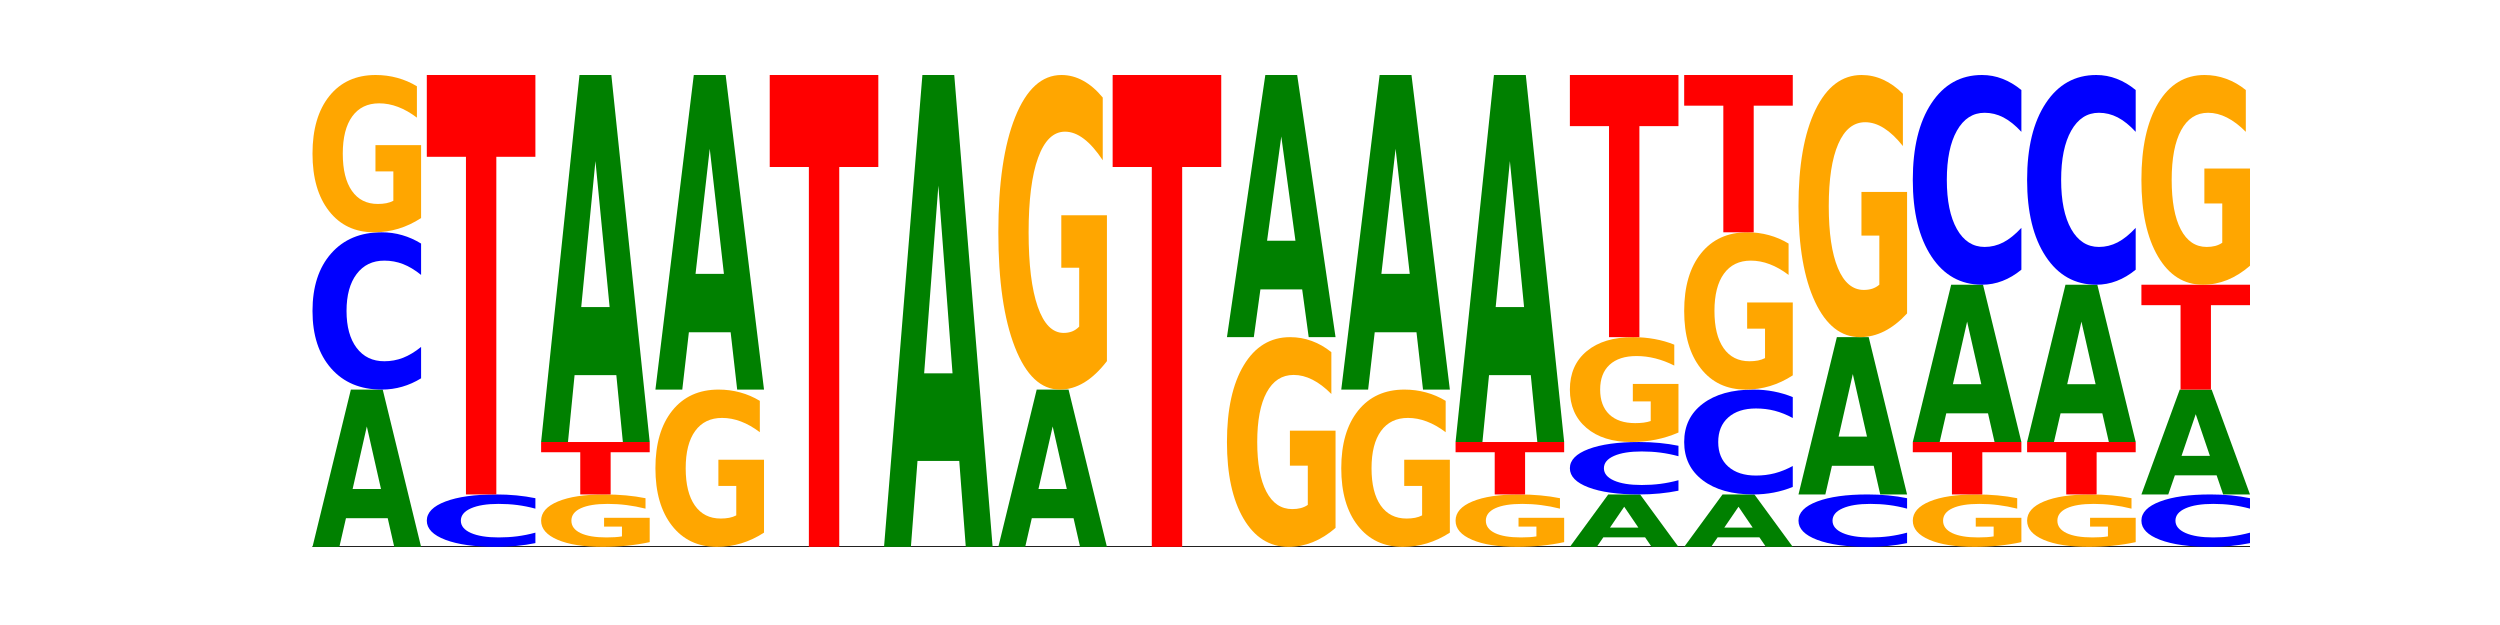 <?xml version="1.0" encoding="utf-8" standalone="no"?>
<!DOCTYPE svg PUBLIC "-//W3C//DTD SVG 1.1//EN"
  "http://www.w3.org/Graphics/SVG/1.1/DTD/svg11.dtd">
<!-- Created with matplotlib (https://matplotlib.org/) -->
<svg height="180pt" version="1.1" viewBox="0 0 720 180" width="720pt" xmlns="http://www.w3.org/2000/svg" xmlns:xlink="http://www.w3.org/1999/xlink">
 <defs>
  <style type="text/css">*{stroke-linecap:butt;stroke-linejoin:round;}</style>
 </defs>
 <g id="figure_1">
  <g id="patch_1">
   <path d="M 0 180 
L 720 180 
L 720 0 
L 0 0 
z
" style="fill:none;"/>
  </g>
  <g id="axes_1">
   <g id="line2d_1">
    <path clip-path="url(#p252278a6ca)" d="M 90 157.5 
L 648 157.5 
" style="fill:none;stroke:#000000;stroke-linecap:square;stroke-width:0.5;"/>
   </g>
   <g id="patch_2">
    <path clip-path="url(#p252278a6ca)" d="M 111.664 149.248 
L 99.636 149.248 
L 97.737 157.5 
L 90 157.5 
L 101.049 112.2 
L 110.225 112.2 
L 121.274 157.5 
L 113.544 157.5 
z
M 101.554 140.84 
L 109.726 140.84 
L 105.647 122.821 
z
" style="fill:#008000;"/>
   </g>
   <g id="patch_3">
    <path clip-path="url(#p252278a6ca)" d="M 121.274 108.953 
Q 118.658 110.562 115.829 111.377 
Q 113.001 112.2 109.92 112.2 
Q 100.732 112.2 95.366 106.099 
Q 90 99.998 90 89.564 
Q 90 79.093 95.366 73.001 
Q 100.732 66.9 109.92 66.9 
Q 113.001 66.9 115.829 67.723 
Q 118.658 68.538 121.274 70.147 
L 121.274 79.177 
Q 118.635 77.044 116.074 76.052 
Q 113.513 75.06 110.684 75.06 
Q 105.61 75.06 102.702 78.924 
Q 99.802 82.78 99.802 89.564 
Q 99.802 96.32 102.702 100.185 
Q 105.61 104.04 110.684 104.04 
Q 113.513 104.04 116.074 103.048 
Q 118.635 102.047 121.274 99.914 
z
" style="fill:#0000ff;"/>
   </g>
   <g id="patch_4">
    <path clip-path="url(#p252278a6ca)" d="M 121.274 62.801 
Q 118.12 64.851 114.728 65.88 
Q 111.336 66.9 107.719 66.9 
Q 99.546 66.9 94.773 60.799 
Q 90 54.698 90 44.264 
Q 90 33.709 94.857 27.654 
Q 99.722 21.6 108.181 21.6 
Q 111.441 21.6 114.427 22.423 
Q 117.419 23.238 120.069 24.847 
L 120.069 33.877 
Q 117.335 31.809 114.63 30.789 
Q 111.924 29.76 109.205 29.76 
Q 104.172 29.76 101.446 33.522 
Q 98.719 37.274 98.719 44.264 
Q 98.719 51.189 101.348 54.969 
Q 103.976 58.74 108.812 58.74 
Q 110.13 58.74 111.258 58.525 
Q 112.387 58.3 113.284 57.833 
L 113.284 49.355 
L 108.132 49.355 
L 108.132 41.803 
L 121.274 41.803 
z
" style="fill:#ffa600;"/>
   </g>
   <g id="patch_5">
    <path clip-path="url(#p252278a6ca)" d="M 154.195 156.418 
Q 151.579 156.954 148.75 157.226 
Q 145.921 157.5 142.84 157.5 
Q 133.652 157.5 128.286 155.466 
Q 122.92 153.433 122.92 149.955 
Q 122.92 146.464 128.286 144.434 
Q 133.652 142.4 142.84 142.4 
Q 145.921 142.4 148.75 142.674 
Q 151.579 142.946 154.195 143.482 
L 154.195 146.492 
Q 151.555 145.781 148.994 145.451 
Q 146.433 145.12 143.604 145.12 
Q 138.53 145.12 135.622 146.408 
Q 132.723 147.693 132.723 149.955 
Q 132.723 152.207 135.622 153.495 
Q 138.53 154.78 143.604 154.78 
Q 146.433 154.78 148.994 154.449 
Q 151.555 154.116 154.195 153.405 
z
" style="fill:#0000ff;"/>
   </g>
   <g id="patch_6">
    <path clip-path="url(#p252278a6ca)" d="M 122.92 21.6 
L 154.195 21.6 
L 154.195 45.159 
L 142.943 45.159 
L 142.943 142.4 
L 134.194 142.4 
L 134.194 45.159 
L 122.92 45.159 
z
" style="fill:#ff0000;"/>
   </g>
   <g id="patch_7">
    <path clip-path="url(#p252278a6ca)" d="M 187.115 156.134 
Q 183.961 156.817 180.569 157.16 
Q 177.176 157.5 173.56 157.5 
Q 165.387 157.5 160.614 155.466 
Q 155.841 153.433 155.841 149.955 
Q 155.841 146.436 160.698 144.418 
Q 165.562 142.4 174.022 142.4 
Q 177.281 142.4 180.267 142.674 
Q 183.26 142.946 185.909 143.482 
L 185.909 146.492 
Q 183.176 145.803 180.47 145.463 
Q 177.765 145.12 175.045 145.12 
Q 170.013 145.12 167.286 146.374 
Q 164.56 147.625 164.56 149.955 
Q 164.56 152.263 167.188 153.523 
Q 169.817 154.78 174.653 154.78 
Q 175.971 154.78 177.099 154.708 
Q 178.228 154.633 179.125 154.478 
L 179.125 151.652 
L 173.973 151.652 
L 173.973 149.134 
L 187.115 149.134 
z
" style="fill:#ffa600;"/>
   </g>
   <g id="patch_8">
    <path clip-path="url(#p252278a6ca)" d="M 155.841 127.3 
L 187.115 127.3 
L 187.115 130.245 
L 175.864 130.245 
L 175.864 142.4 
L 167.114 142.4 
L 167.114 130.245 
L 155.841 130.245 
z
" style="fill:#ff0000;"/>
   </g>
   <g id="patch_9">
    <path clip-path="url(#p252278a6ca)" d="M 177.504 108.045 
L 165.477 108.045 
L 163.578 127.3 
L 155.841 127.3 
L 166.89 21.6 
L 176.066 21.6 
L 187.115 127.3 
L 179.384 127.3 
z
M 167.395 88.427 
L 175.567 88.427 
L 171.487 46.383 
z
" style="fill:#008000;"/>
   </g>
   <g id="patch_10">
    <path clip-path="url(#p252278a6ca)" d="M 220.035 153.401 
Q 216.881 155.451 213.489 156.48 
Q 210.097 157.5 206.48 157.5 
Q 198.307 157.5 193.534 151.399 
Q 188.761 145.298 188.761 134.864 
Q 188.761 124.309 193.618 118.254 
Q 198.483 112.2 206.943 112.2 
Q 210.202 112.2 213.188 113.023 
Q 216.18 113.838 218.83 115.447 
L 218.83 124.477 
Q 216.096 122.409 213.391 121.389 
Q 210.685 120.36 207.966 120.36 
Q 202.933 120.36 200.207 124.122 
Q 197.48 127.874 197.48 134.864 
Q 197.48 141.789 200.109 145.569 
Q 202.737 149.34 207.573 149.34 
Q 208.891 149.34 210.019 149.125 
Q 211.148 148.9 212.045 148.433 
L 212.045 139.955 
L 206.893 139.955 
L 206.893 132.403 
L 220.035 132.403 
z
" style="fill:#ffa600;"/>
   </g>
   <g id="patch_11">
    <path clip-path="url(#p252278a6ca)" d="M 210.425 95.695 
L 198.397 95.695 
L 196.498 112.2 
L 188.761 112.2 
L 199.81 21.6 
L 208.986 21.6 
L 220.035 112.2 
L 212.305 112.2 
z
M 200.315 78.88 
L 208.487 78.88 
L 204.408 42.842 
z
" style="fill:#008000;"/>
   </g>
   <g id="patch_12">
    <path clip-path="url(#p252278a6ca)" d="M 221.681 21.6 
L 252.956 21.6 
L 252.956 48.104 
L 241.704 48.104 
L 241.704 157.5 
L 232.955 157.5 
L 232.955 48.104 
L 221.681 48.104 
z
" style="fill:#ff0000;"/>
   </g>
   <g id="patch_13">
    <path clip-path="url(#p252278a6ca)" d="M 276.266 132.743 
L 264.238 132.743 
L 262.339 157.5 
L 254.602 157.5 
L 265.651 21.6 
L 274.827 21.6 
L 285.876 157.5 
L 278.145 157.5 
z
M 266.156 107.52 
L 274.328 107.52 
L 270.249 53.463 
z
" style="fill:#008000;"/>
   </g>
   <g id="patch_14">
    <path clip-path="url(#p252278a6ca)" d="M 309.186 149.248 
L 297.158 149.248 
L 295.259 157.5 
L 287.522 157.5 
L 298.571 112.2 
L 307.747 112.2 
L 318.796 157.5 
L 311.066 157.5 
z
M 299.077 140.84 
L 307.248 140.84 
L 303.169 122.821 
z
" style="fill:#008000;"/>
   </g>
   <g id="patch_15">
    <path clip-path="url(#p252278a6ca)" d="M 318.796 104.003 
Q 315.642 108.101 312.25 110.16 
Q 308.858 112.2 305.241 112.2 
Q 297.068 112.2 292.295 99.998 
Q 287.522 87.795 287.522 66.928 
Q 287.522 45.817 292.379 33.709 
Q 297.244 21.6 305.704 21.6 
Q 308.963 21.6 311.949 23.247 
Q 314.941 24.875 317.591 28.094 
L 317.591 46.154 
Q 314.857 42.018 312.152 39.978 
Q 309.446 37.92 306.727 37.92 
Q 301.694 37.92 298.968 45.443 
Q 296.241 52.948 296.241 66.928 
Q 296.241 80.777 298.87 88.338 
Q 301.498 95.88 306.334 95.88 
Q 307.652 95.88 308.781 95.45 
Q 309.909 95.001 310.806 94.065 
L 310.806 77.109 
L 305.655 77.109 
L 305.655 62.006 
L 318.796 62.006 
z
" style="fill:#ffa600;"/>
   </g>
   <g id="patch_16">
    <path clip-path="url(#p252278a6ca)" d="M 320.442 21.6 
L 351.717 21.6 
L 351.717 48.104 
L 340.465 48.104 
L 340.465 157.5 
L 331.716 157.5 
L 331.716 48.104 
L 320.442 48.104 
z
" style="fill:#ff0000;"/>
   </g>
   <g id="patch_17">
    <path clip-path="url(#p252278a6ca)" d="M 384.637 152.035 
Q 381.483 154.768 378.091 156.14 
Q 374.698 157.5 371.082 157.5 
Q 362.909 157.5 358.136 149.365 
Q 353.363 141.23 353.363 127.319 
Q 353.363 113.245 358.22 105.172 
Q 363.084 97.1 371.544 97.1 
Q 374.803 97.1 377.789 98.198 
Q 380.782 99.283 383.432 101.429 
L 383.432 113.47 
Q 380.698 110.712 377.993 109.352 
Q 375.287 107.98 372.568 107.98 
Q 367.535 107.98 364.809 112.995 
Q 362.082 117.999 362.082 127.319 
Q 362.082 136.552 364.71 141.592 
Q 367.339 146.62 372.175 146.62 
Q 373.493 146.62 374.621 146.333 
Q 375.75 146.034 376.647 145.41 
L 376.647 134.106 
L 371.495 134.106 
L 371.495 124.037 
L 384.637 124.037 
z
" style="fill:#ffa600;"/>
   </g>
   <g id="patch_18">
    <path clip-path="url(#p252278a6ca)" d="M 375.027 83.346 
L 362.999 83.346 
L 361.1 97.1 
L 353.363 97.1 
L 364.412 21.6 
L 373.588 21.6 
L 384.637 97.1 
L 376.907 97.1 
z
M 364.917 69.334 
L 373.089 69.334 
L 369.01 39.302 
z
" style="fill:#008000;"/>
   </g>
   <g id="patch_19">
    <path clip-path="url(#p252278a6ca)" d="M 417.558 153.401 
Q 414.403 155.451 411.011 156.48 
Q 407.619 157.5 404.002 157.5 
Q 395.829 157.5 391.056 151.399 
Q 386.283 145.298 386.283 134.864 
Q 386.283 124.309 391.14 118.254 
Q 396.005 112.2 404.465 112.2 
Q 407.724 112.2 410.71 113.023 
Q 413.703 113.838 416.352 115.447 
L 416.352 124.477 
Q 413.618 122.409 410.913 121.389 
Q 408.207 120.36 405.488 120.36 
Q 400.455 120.36 397.729 124.122 
Q 395.002 127.874 395.002 134.864 
Q 395.002 141.789 397.631 145.569 
Q 400.259 149.34 405.095 149.34 
Q 406.413 149.34 407.542 149.125 
Q 408.67 148.9 409.567 148.433 
L 409.567 139.955 
L 404.416 139.955 
L 404.416 132.403 
L 417.558 132.403 
z
" style="fill:#ffa600;"/>
   </g>
   <g id="patch_20">
    <path clip-path="url(#p252278a6ca)" d="M 407.947 95.695 
L 395.919 95.695 
L 394.02 112.2 
L 386.283 112.2 
L 397.332 21.6 
L 406.508 21.6 
L 417.558 112.2 
L 409.827 112.2 
z
M 397.838 78.88 
L 406.009 78.88 
L 401.93 42.842 
z
" style="fill:#008000;"/>
   </g>
   <g id="patch_21">
    <path clip-path="url(#p252278a6ca)" d="M 450.478 156.134 
Q 447.324 156.817 443.931 157.16 
Q 440.539 157.5 436.922 157.5 
Q 428.75 157.5 423.977 155.466 
Q 419.204 153.433 419.204 149.955 
Q 419.204 146.436 424.061 144.418 
Q 428.925 142.4 437.385 142.4 
Q 440.644 142.4 443.63 142.674 
Q 446.623 142.946 449.272 143.482 
L 449.272 146.492 
Q 446.539 145.803 443.833 145.463 
Q 441.128 145.12 438.408 145.12 
Q 433.376 145.12 430.649 146.374 
Q 427.923 147.625 427.923 149.955 
Q 427.923 152.263 430.551 153.523 
Q 433.18 154.78 438.016 154.78 
Q 439.334 154.78 440.462 154.708 
Q 441.59 154.633 442.488 154.478 
L 442.488 151.652 
L 437.336 151.652 
L 437.336 149.134 
L 450.478 149.134 
z
" style="fill:#ffa600;"/>
   </g>
   <g id="patch_22">
    <path clip-path="url(#p252278a6ca)" d="M 419.204 127.3 
L 450.478 127.3 
L 450.478 130.245 
L 439.226 130.245 
L 439.226 142.4 
L 430.477 142.4 
L 430.477 130.245 
L 419.204 130.245 
z
" style="fill:#ff0000;"/>
   </g>
   <g id="patch_23">
    <path clip-path="url(#p252278a6ca)" d="M 440.867 108.045 
L 428.84 108.045 
L 426.941 127.3 
L 419.204 127.3 
L 430.253 21.6 
L 439.429 21.6 
L 450.478 127.3 
L 442.747 127.3 
z
M 430.758 88.427 
L 438.93 88.427 
L 434.85 46.383 
z
" style="fill:#008000;"/>
   </g>
   <g id="patch_24">
    <path clip-path="url(#p252278a6ca)" d="M 473.788 154.749 
L 461.76 154.749 
L 459.861 157.5 
L 452.124 157.5 
L 463.173 142.4 
L 472.349 142.4 
L 483.398 157.5 
L 475.668 157.5 
z
M 463.678 151.947 
L 471.85 151.947 
L 467.771 145.94 
z
" style="fill:#008000;"/>
   </g>
   <g id="patch_25">
    <path clip-path="url(#p252278a6ca)" d="M 483.398 141.318 
Q 480.782 141.854 477.953 142.126 
Q 475.125 142.4 472.044 142.4 
Q 462.856 142.4 457.49 140.366 
Q 452.124 138.333 452.124 134.855 
Q 452.124 131.364 457.49 129.334 
Q 462.856 127.3 472.044 127.3 
Q 475.125 127.3 477.953 127.574 
Q 480.782 127.846 483.398 128.382 
L 483.398 131.392 
Q 480.759 130.681 478.198 130.351 
Q 475.637 130.02 472.808 130.02 
Q 467.733 130.02 464.826 131.308 
Q 461.926 132.593 461.926 134.855 
Q 461.926 137.107 464.826 138.395 
Q 467.733 139.68 472.808 139.68 
Q 475.637 139.68 478.198 139.349 
Q 480.759 139.016 483.398 138.305 
z
" style="fill:#0000ff;"/>
   </g>
   <g id="patch_26">
    <path clip-path="url(#p252278a6ca)" d="M 483.398 124.568 
Q 480.244 125.934 476.852 126.62 
Q 473.459 127.3 469.843 127.3 
Q 461.67 127.3 456.897 123.233 
Q 452.124 119.165 452.124 112.209 
Q 452.124 105.172 456.981 101.136 
Q 461.845 97.1 470.305 97.1 
Q 473.565 97.1 476.55 97.649 
Q 479.543 98.192 482.193 99.265 
L 482.193 105.285 
Q 479.459 103.906 476.754 103.226 
Q 474.048 102.54 471.329 102.54 
Q 466.296 102.54 463.57 105.048 
Q 460.843 107.549 460.843 112.209 
Q 460.843 116.826 463.472 119.346 
Q 466.1 121.86 470.936 121.86 
Q 472.254 121.86 473.382 121.717 
Q 474.511 121.567 475.408 121.255 
L 475.408 115.603 
L 470.256 115.603 
L 470.256 110.569 
L 483.398 110.569 
z
" style="fill:#ffa600;"/>
   </g>
   <g id="patch_27">
    <path clip-path="url(#p252278a6ca)" d="M 452.124 21.6 
L 483.398 21.6 
L 483.398 36.325 
L 472.147 36.325 
L 472.147 97.1 
L 463.397 97.1 
L 463.397 36.325 
L 452.124 36.325 
z
" style="fill:#ff0000;"/>
   </g>
   <g id="patch_28">
    <path clip-path="url(#p252278a6ca)" d="M 506.708 154.749 
L 494.68 154.749 
L 492.781 157.5 
L 485.044 157.5 
L 496.094 142.4 
L 505.269 142.4 
L 516.319 157.5 
L 508.588 157.5 
z
M 496.599 151.947 
L 504.771 151.947 
L 500.691 145.94 
z
" style="fill:#008000;"/>
   </g>
   <g id="patch_29">
    <path clip-path="url(#p252278a6ca)" d="M 516.319 140.235 
Q 513.703 141.308 510.874 141.851 
Q 508.045 142.4 504.964 142.4 
Q 495.776 142.4 490.41 138.333 
Q 485.044 134.265 485.044 127.309 
Q 485.044 120.329 490.41 116.267 
Q 495.776 112.2 504.964 112.2 
Q 508.045 112.2 510.874 112.749 
Q 513.703 113.292 516.319 114.365 
L 516.319 120.385 
Q 513.679 118.962 511.118 118.301 
Q 508.557 117.64 505.728 117.64 
Q 500.654 117.64 497.746 120.216 
Q 494.847 122.787 494.847 127.309 
Q 494.847 131.813 497.746 134.39 
Q 500.654 136.96 505.728 136.96 
Q 508.557 136.96 511.118 136.299 
Q 513.679 135.631 516.319 134.209 
z
" style="fill:#0000ff;"/>
   </g>
   <g id="patch_30">
    <path clip-path="url(#p252278a6ca)" d="M 516.319 108.101 
Q 513.165 110.151 509.772 111.18 
Q 506.38 112.2 502.763 112.2 
Q 494.591 112.2 489.817 106.099 
Q 485.044 99.998 485.044 89.564 
Q 485.044 79.009 489.902 72.954 
Q 494.766 66.9 503.226 66.9 
Q 506.485 66.9 509.471 67.723 
Q 512.464 68.538 515.113 70.147 
L 515.113 79.177 
Q 512.38 77.109 509.674 76.089 
Q 506.969 75.06 504.249 75.06 
Q 499.217 75.06 496.49 78.822 
Q 493.763 82.574 493.763 89.564 
Q 493.763 96.489 496.392 100.269 
Q 499.02 104.04 503.857 104.04 
Q 505.174 104.04 506.303 103.825 
Q 507.431 103.6 508.328 103.133 
L 508.328 94.655 
L 503.177 94.655 
L 503.177 87.103 
L 516.319 87.103 
z
" style="fill:#ffa600;"/>
   </g>
   <g id="patch_31">
    <path clip-path="url(#p252278a6ca)" d="M 485.044 21.6 
L 516.319 21.6 
L 516.319 30.435 
L 505.067 30.435 
L 505.067 66.9 
L 496.318 66.9 
L 496.318 30.435 
L 485.044 30.435 
z
" style="fill:#ff0000;"/>
   </g>
   <g id="patch_32">
    <path clip-path="url(#p252278a6ca)" d="M 549.239 156.418 
Q 546.623 156.954 543.794 157.226 
Q 540.965 157.5 537.884 157.5 
Q 528.697 157.5 523.331 155.466 
Q 517.965 153.433 517.965 149.955 
Q 517.965 146.464 523.331 144.434 
Q 528.697 142.4 537.884 142.4 
Q 540.965 142.4 543.794 142.674 
Q 546.623 142.946 549.239 143.482 
L 549.239 146.492 
Q 546.599 145.781 544.038 145.451 
Q 541.477 145.12 538.649 145.12 
Q 533.574 145.12 530.667 146.408 
Q 527.767 147.693 527.767 149.955 
Q 527.767 152.207 530.667 153.495 
Q 533.574 154.78 538.649 154.78 
Q 541.477 154.78 544.038 154.449 
Q 546.599 154.116 549.239 153.405 
z
" style="fill:#0000ff;"/>
   </g>
   <g id="patch_33">
    <path clip-path="url(#p252278a6ca)" d="M 539.628 134.148 
L 527.601 134.148 
L 525.702 142.4 
L 517.965 142.4 
L 529.014 97.1 
L 538.19 97.1 
L 549.239 142.4 
L 541.508 142.4 
z
M 529.519 125.74 
L 537.691 125.74 
L 533.611 107.721 
z
" style="fill:#008000;"/>
   </g>
   <g id="patch_34">
    <path clip-path="url(#p252278a6ca)" d="M 549.239 90.269 
Q 546.085 93.684 542.692 95.4 
Q 539.3 97.1 535.683 97.1 
Q 527.511 97.1 522.738 86.931 
Q 517.965 76.763 517.965 59.373 
Q 517.965 41.781 522.822 31.691 
Q 527.686 21.6 536.146 21.6 
Q 539.405 21.6 542.391 22.972 
Q 545.384 24.329 548.033 27.012 
L 548.033 42.062 
Q 545.3 38.615 542.594 36.915 
Q 539.889 35.2 537.169 35.2 
Q 532.137 35.2 529.41 41.469 
Q 526.684 47.723 526.684 59.373 
Q 526.684 70.914 529.312 77.215 
Q 531.941 83.5 536.777 83.5 
Q 538.095 83.5 539.223 83.142 
Q 540.351 82.767 541.249 81.988 
L 541.249 67.858 
L 536.097 67.858 
L 536.097 55.272 
L 549.239 55.272 
z
" style="fill:#ffa600;"/>
   </g>
   <g id="patch_35">
    <path clip-path="url(#p252278a6ca)" d="M 582.159 156.134 
Q 579.005 156.817 575.613 157.16 
Q 572.22 157.5 568.604 157.5 
Q 560.431 157.5 555.658 155.466 
Q 550.885 153.433 550.885 149.955 
Q 550.885 146.436 555.742 144.418 
Q 560.606 142.4 569.066 142.4 
Q 572.326 142.4 575.311 142.674 
Q 578.304 142.946 580.954 143.482 
L 580.954 146.492 
Q 578.22 145.803 575.515 145.463 
Q 572.809 145.12 570.09 145.12 
Q 565.057 145.12 562.331 146.374 
Q 559.604 147.625 559.604 149.955 
Q 559.604 152.263 562.233 153.523 
Q 564.861 154.78 569.697 154.78 
Q 571.015 154.78 572.143 154.708 
Q 573.272 154.633 574.169 154.478 
L 574.169 151.652 
L 569.017 151.652 
L 569.017 149.134 
L 582.159 149.134 
z
" style="fill:#ffa600;"/>
   </g>
   <g id="patch_36">
    <path clip-path="url(#p252278a6ca)" d="M 550.885 127.3 
L 582.159 127.3 
L 582.159 130.245 
L 570.908 130.245 
L 570.908 142.4 
L 562.158 142.4 
L 562.158 130.245 
L 550.885 130.245 
z
" style="fill:#ff0000;"/>
   </g>
   <g id="patch_37">
    <path clip-path="url(#p252278a6ca)" d="M 572.549 119.048 
L 560.521 119.048 
L 558.622 127.3 
L 550.885 127.3 
L 561.934 82 
L 571.11 82 
L 582.159 127.3 
L 574.429 127.3 
z
M 562.439 110.64 
L 570.611 110.64 
L 566.532 92.621 
z
" style="fill:#008000;"/>
   </g>
   <g id="patch_38">
    <path clip-path="url(#p252278a6ca)" d="M 582.159 77.671 
Q 579.543 79.817 576.714 80.902 
Q 573.886 82 570.805 82 
Q 561.617 82 556.251 73.865 
Q 550.885 65.73 550.885 51.819 
Q 550.885 37.857 556.251 29.735 
Q 561.617 21.6 570.805 21.6 
Q 573.886 21.6 576.714 22.698 
Q 579.543 23.783 582.159 25.929 
L 582.159 37.97 
Q 579.52 35.125 576.959 33.802 
Q 574.398 32.48 571.569 32.48 
Q 566.495 32.48 563.587 37.633 
Q 560.687 42.773 560.687 51.819 
Q 560.687 60.827 563.587 65.98 
Q 566.495 71.12 571.569 71.12 
Q 574.398 71.12 576.959 69.798 
Q 579.52 68.463 582.159 65.618 
z
" style="fill:#0000ff;"/>
   </g>
   <g id="patch_39">
    <path clip-path="url(#p252278a6ca)" d="M 615.08 156.134 
Q 611.926 156.817 608.533 157.16 
Q 605.141 157.5 601.524 157.5 
Q 593.352 157.5 588.578 155.466 
Q 583.805 153.433 583.805 149.955 
Q 583.805 146.436 588.663 144.418 
Q 593.527 142.4 601.987 142.4 
Q 605.246 142.4 608.232 142.674 
Q 611.225 142.946 613.874 143.482 
L 613.874 146.492 
Q 611.141 145.803 608.435 145.463 
Q 605.73 145.12 603.01 145.12 
Q 597.978 145.12 595.251 146.374 
Q 592.525 147.625 592.525 149.955 
Q 592.525 152.263 595.153 153.523 
Q 597.781 154.78 602.618 154.78 
Q 603.935 154.78 605.064 154.708 
Q 606.192 154.633 607.089 154.478 
L 607.089 151.652 
L 601.938 151.652 
L 601.938 149.134 
L 615.08 149.134 
z
" style="fill:#ffa600;"/>
   </g>
   <g id="patch_40">
    <path clip-path="url(#p252278a6ca)" d="M 583.805 127.3 
L 615.08 127.3 
L 615.08 130.245 
L 603.828 130.245 
L 603.828 142.4 
L 595.079 142.4 
L 595.079 130.245 
L 583.805 130.245 
z
" style="fill:#ff0000;"/>
   </g>
   <g id="patch_41">
    <path clip-path="url(#p252278a6ca)" d="M 605.469 119.048 
L 593.441 119.048 
L 591.542 127.3 
L 583.805 127.3 
L 594.855 82 
L 604.03 82 
L 615.08 127.3 
L 607.349 127.3 
z
M 595.36 110.64 
L 603.532 110.64 
L 599.452 92.621 
z
" style="fill:#008000;"/>
   </g>
   <g id="patch_42">
    <path clip-path="url(#p252278a6ca)" d="M 615.08 77.671 
Q 612.464 79.817 609.635 80.902 
Q 606.806 82 603.725 82 
Q 594.537 82 589.171 73.865 
Q 583.805 65.73 583.805 51.819 
Q 583.805 37.857 589.171 29.735 
Q 594.537 21.6 603.725 21.6 
Q 606.806 21.6 609.635 22.698 
Q 612.464 23.783 615.08 25.929 
L 615.08 37.97 
Q 612.44 35.125 609.879 33.802 
Q 607.318 32.48 604.489 32.48 
Q 599.415 32.48 596.507 37.633 
Q 593.608 42.773 593.608 51.819 
Q 593.608 60.827 596.507 65.98 
Q 599.415 71.12 604.489 71.12 
Q 607.318 71.12 609.879 69.798 
Q 612.44 68.463 615.08 65.618 
z
" style="fill:#0000ff;"/>
   </g>
   <g id="patch_43">
    <path clip-path="url(#p252278a6ca)" d="M 648 156.418 
Q 645.384 156.954 642.555 157.226 
Q 639.726 157.5 636.645 157.5 
Q 627.458 157.5 622.092 155.466 
Q 616.726 153.433 616.726 149.955 
Q 616.726 146.464 622.092 144.434 
Q 627.458 142.4 636.645 142.4 
Q 639.726 142.4 642.555 142.674 
Q 645.384 142.946 648 143.482 
L 648 146.492 
Q 645.36 145.781 642.799 145.451 
Q 640.239 145.12 637.41 145.12 
Q 632.335 145.12 629.428 146.408 
Q 626.528 147.693 626.528 149.955 
Q 626.528 152.207 629.428 153.495 
Q 632.335 154.78 637.41 154.78 
Q 640.239 154.78 642.799 154.449 
Q 645.36 154.116 648 153.405 
z
" style="fill:#0000ff;"/>
   </g>
   <g id="patch_44">
    <path clip-path="url(#p252278a6ca)" d="M 638.389 136.899 
L 626.362 136.899 
L 624.463 142.4 
L 616.726 142.4 
L 627.775 112.2 
L 636.951 112.2 
L 648 142.4 
L 640.269 142.4 
z
M 628.28 131.293 
L 636.452 131.293 
L 632.372 119.281 
z
" style="fill:#008000;"/>
   </g>
   <g id="patch_45">
    <path clip-path="url(#p252278a6ca)" d="M 616.726 82 
L 648 82 
L 648 87.89 
L 636.749 87.89 
L 636.749 112.2 
L 627.999 112.2 
L 627.999 87.89 
L 616.726 87.89 
z
" style="fill:#ff0000;"/>
   </g>
   <g id="patch_46">
    <path clip-path="url(#p252278a6ca)" d="M 648 76.535 
Q 644.846 79.268 641.454 80.64 
Q 638.061 82 634.445 82 
Q 626.272 82 621.499 73.865 
Q 616.726 65.73 616.726 51.819 
Q 616.726 37.745 621.583 29.672 
Q 626.447 21.6 634.907 21.6 
Q 638.166 21.6 641.152 22.698 
Q 644.145 23.783 646.794 25.929 
L 646.794 37.97 
Q 644.061 35.212 641.355 33.852 
Q 638.65 32.48 635.93 32.48 
Q 630.898 32.48 628.171 37.495 
Q 625.445 42.499 625.445 51.819 
Q 625.445 61.052 628.073 66.092 
Q 630.702 71.12 635.538 71.12 
Q 636.856 71.12 637.984 70.833 
Q 639.113 70.534 640.01 69.91 
L 640.01 58.606 
L 634.858 58.606 
L 634.858 48.537 
L 648 48.537 
z
" style="fill:#ffa600;"/>
   </g>
  </g>
 </g>
 <defs>
  <clipPath id="p252278a6ca">
   <rect height="135.9" width="558" x="90" y="21.6"/>
  </clipPath>
 </defs>
</svg>

